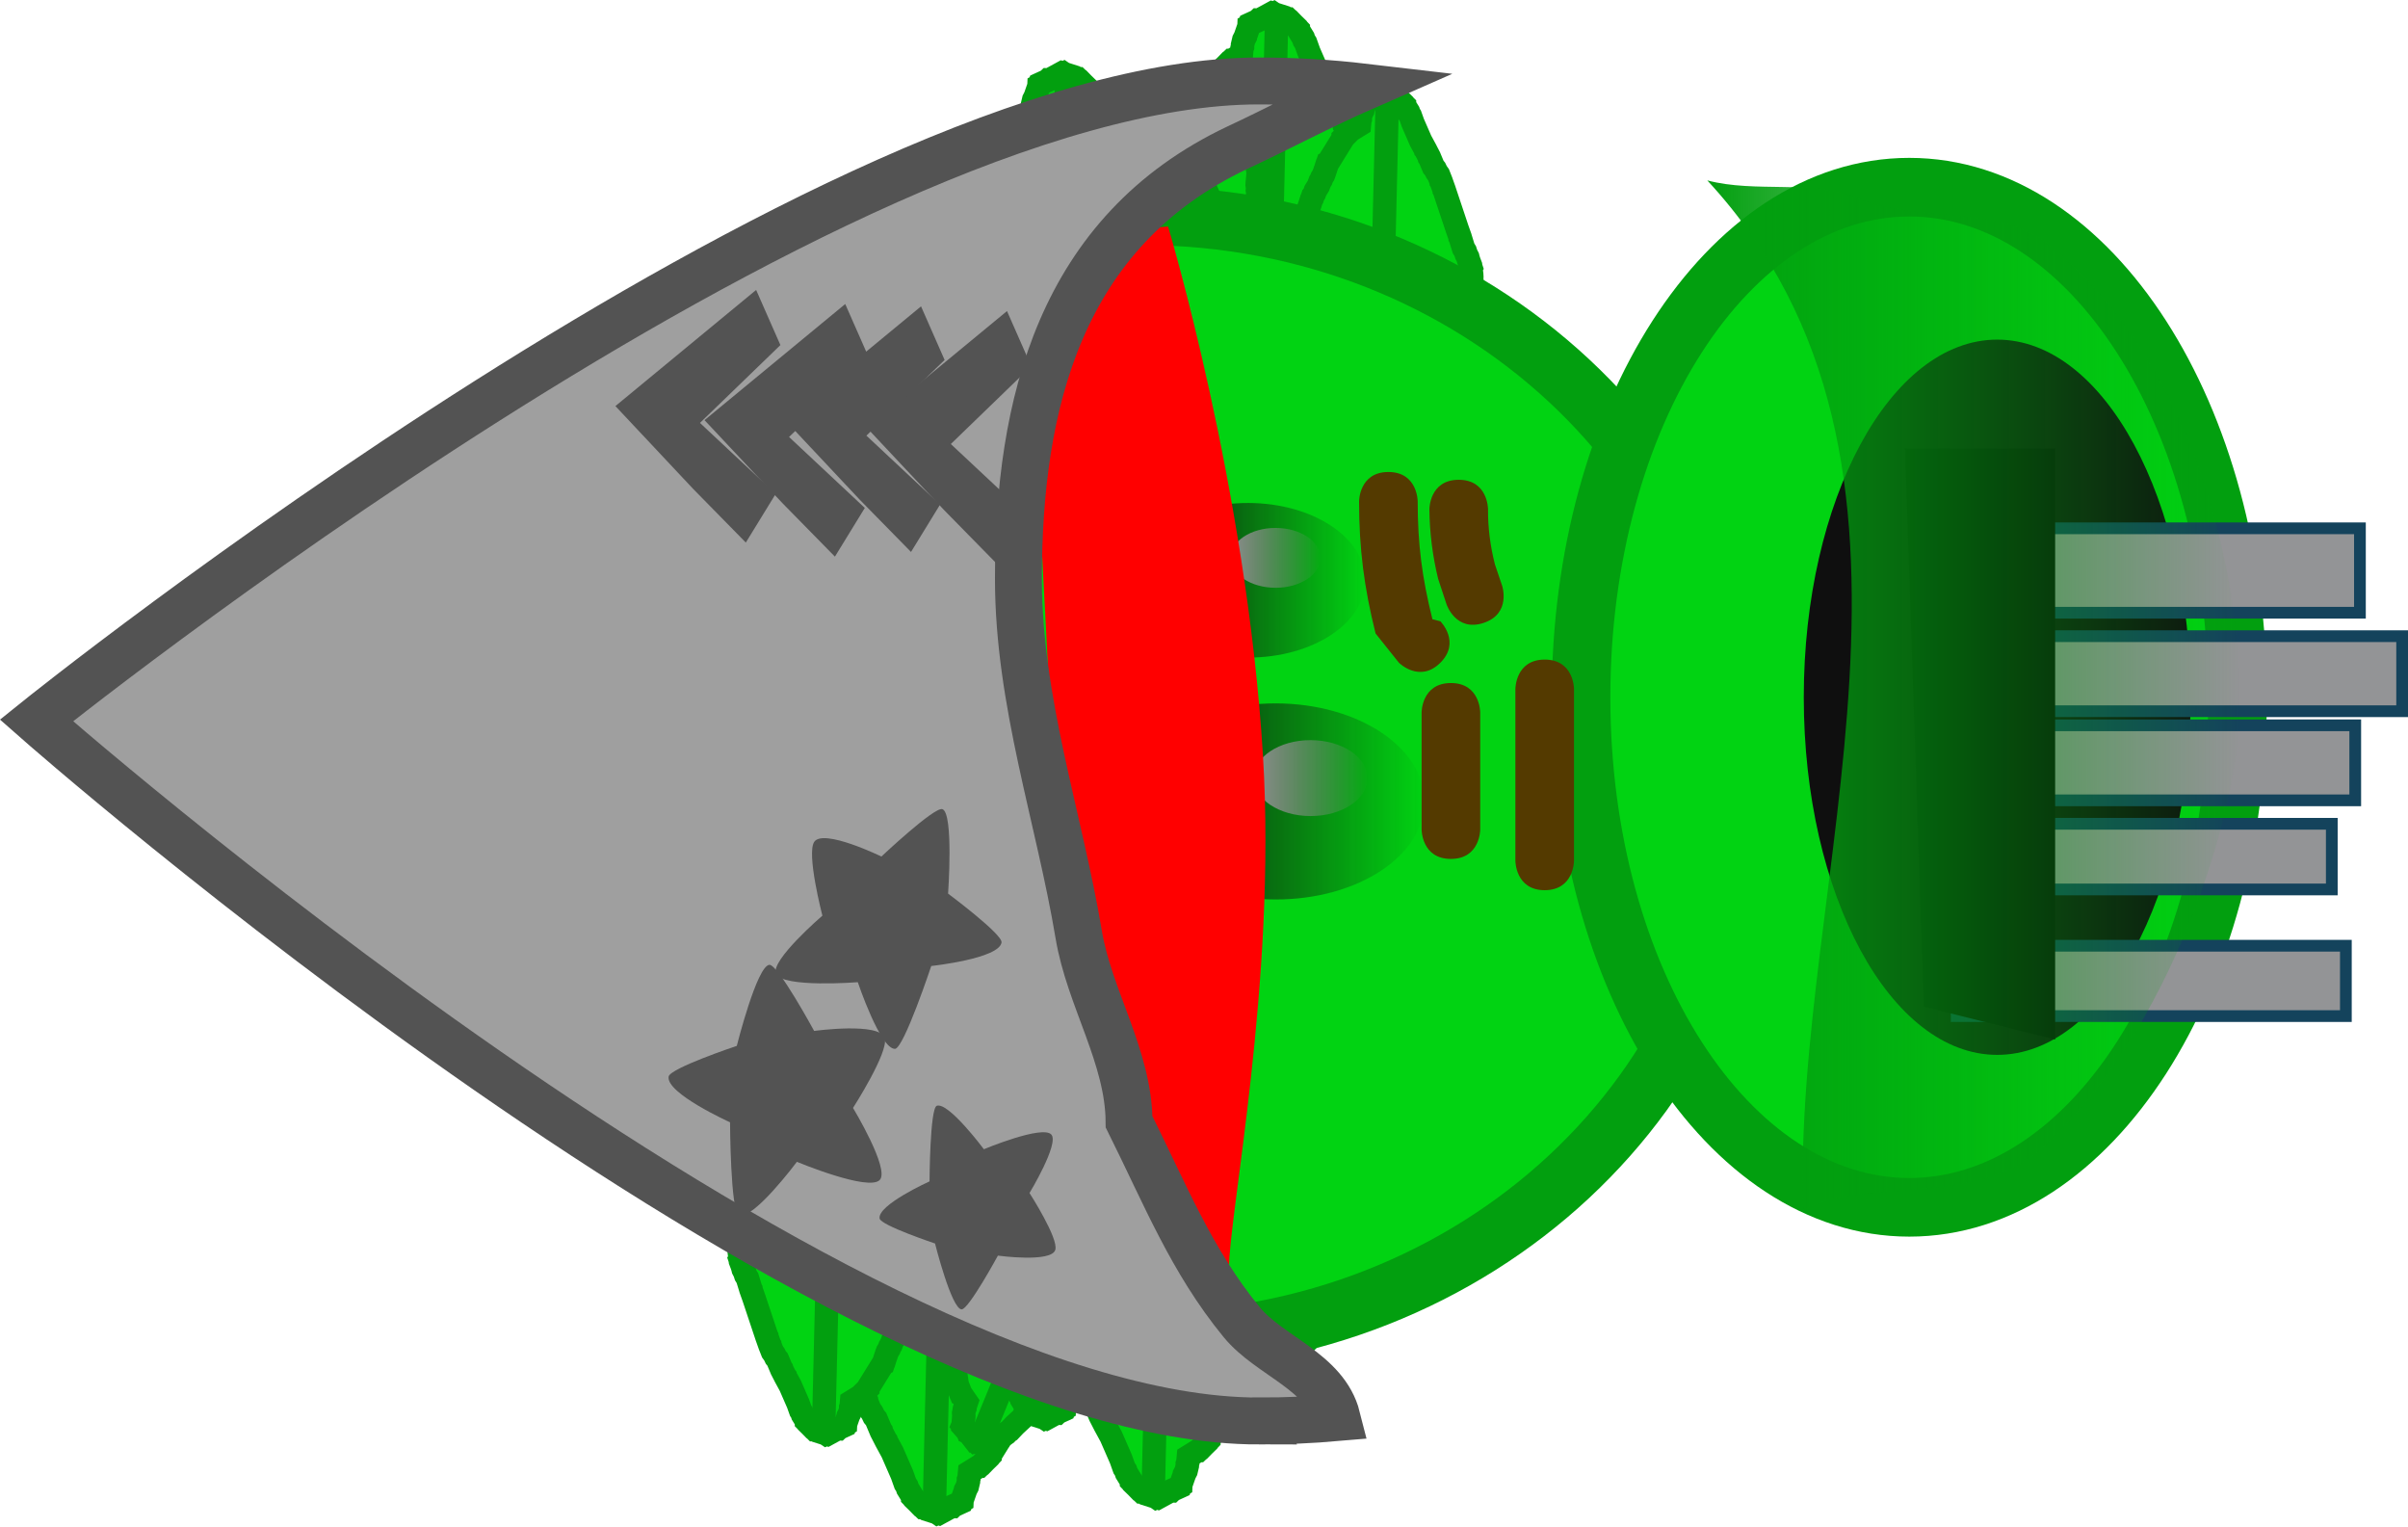 <svg version="1.1" xmlns="http://www.w3.org/2000/svg" xmlns:xlink="http://www.w3.org/1999/xlink" width="102.704" height="65.094" viewBox="0,0,102.704,65.094"><defs><linearGradient x1="241.359" y1="188.798" x2="254.036" y2="188.798" gradientUnits="userSpaceOnUse" id="color-1"><stop offset="0" stop-color="#0f0f0f"/><stop offset="1" stop-color="#0f0f0f" stop-opacity="0"/></linearGradient><linearGradient x1="246.755" y1="187.804" x2="251.61" y2="187.804" gradientUnits="userSpaceOnUse" id="color-2"><stop offset="0" stop-color="#8f8f8f"/><stop offset="1" stop-color="#8f8f8f" stop-opacity="0"/></linearGradient><linearGradient x1="241.52" y1="179.368" x2="251.515" y2="179.368" gradientUnits="userSpaceOnUse" id="color-3"><stop offset="0" stop-color="#0f0f0f"/><stop offset="1" stop-color="#0f0f0f" stop-opacity="0"/></linearGradient><linearGradient x1="245.774" y1="178.412" x2="249.603" y2="178.412" gradientUnits="userSpaceOnUse" id="color-4"><stop offset="0" stop-color="#8f8f8f"/><stop offset="1" stop-color="#8f8f8f" stop-opacity="0"/></linearGradient><linearGradient x1="266.102" y1="184.287" x2="288.824" y2="184.287" gradientUnits="userSpaceOnUse" id="color-5"><stop offset="0" stop-color="#029f0f"/><stop offset="1" stop-color="#029f0f" stop-opacity="0"/></linearGradient></defs><g transform="translate(-193.284,-154.624)"><g data-paper-data="{&quot;isPaintingLayer&quot;:true}" fill-rule="nonzero" stroke-linejoin="miter" stroke-miterlimit="10" stroke-dasharray="" stroke-dashoffset="0" style="mix-blend-mode: normal"><g data-paper-data="{&quot;index&quot;:null}" stroke="#029f0f" stroke-width="1"><g><path d="M248.864,172.088c-0.068,-0.042 -0.129,-0.09 -0.184,-0.142l-0.03,0.029l-0.409,-0.014l-0.305,0.097l-0.211,-0.115l-0.19,-0.007l-0.01,-0.019l-0.16,0.005l-0.258,-0.251l-0.238,-0.147l-0.095,-0.098l-0.116,-0.072l-0.11,-0.113l-0.428,-0.265l-0.012,0l-0.023,-0.022l-0.026,-0.016l-0.177,-0.182l-0.182,-0.177l-0.016,-0.026l-0.022,-0.023l0,-0.012l-0.004,-0.007l-0.662,-0.794l-0.629,-0.719l-0.006,-0.012l-0.011,-0.008l-0.173,-0.208l-0.029,-0.018l-0.124,-0.127l-0.144,-0.105l-0.029,-0.035l-0.369,-0.228l-0.076,0.041l-0.543,-0.173l-0.241,-0.149l-0.012,0l-0.023,-0.022l-0.026,-0.016l-0.177,-0.182l-0.182,-0.177l-0.016,-0.026l-0.022,-0.023l0,-0.012l-0.046,-0.074l-0.027,-0.086l-0.045,-0.032l-0.034,-0.217l-0.067,-0.209l0.026,-0.049l-0.014,-0.089l0.008,-0.087l-0.006,-0.011l0.01,-0.03l0.003,-0.031l0.084,-0.24l0.077,-0.242l0.016,-0.026l0.003,-0.009l0.009,-0.038l0.04,-0.078l0.013,-0.087l0.164,-0.401l0.048,-0.065l0.047,-0.135l0.031,-0.096l0.038,-0.159l0.082,-0.158l0.054,-0.169l0.048,-0.078l0.171,-0.491l0.085,-0.266l0.013,-0.022l-0.01,-0.066l-0.067,-0.209l0.026,-0.049l-0.014,-0.089l0.014,-0.159l0.04,-0.115l0.008,-0.122l0.178,-0.559l0.014,-0.023l0.003,-0.027l0.103,-0.276l0.088,-0.371l0.032,-0.062l0.008,-0.069l0.075,-0.201l0.001,-0.011l0.084,-0.24l0.077,-0.242l0.016,-0.026l0.01,-0.03l0.011,-0.005l0.003,-0.004l0.048,-0.15l0.072,-0.116l0.041,-0.13l0.167,-0.27l0.088,-0.237l0.062,-0.091l0.034,-0.105l0.092,-0.149l0.037,-0.099l0.001,-0.011l0.084,-0.24l0.077,-0.242l0.016,-0.026l0.01,-0.03l0.011,-0.005l0.823,-1.33l-0,-0.012l0.022,-0.023l0.016,-0.026l0.182,-0.177l0.177,-0.182l0.026,-0.016l0.023,-0.022l0.012,0l0.416,-0.257l0.022,-0.241l0.026,-0.075l-0.001,-0.08l0.052,-0.219l0.064,-0.124l0,-0.001l0.16,-0.46l0.001,-0.023l0.009,-0.005l0.018,-0.051l0.339,-0.155l0.029,-0.028l0.03,0.001l0.087,-0.04l0.468,-0.255l0.052,0.017l0.009,-0.004l0.019,0.013l0.464,0.148l0.12,0.074l0.012,-0l0.023,0.022l0.026,0.016l0.177,0.182l0.182,0.177l0.016,0.026l0.022,0.023l-0,0.012l0.213,0.345l0.036,0.112l0.065,0.098l0.14,0.393l0.416,0.953l0.251,0.462l0.003,0.012l0.008,0.009l0.19,0.369l0.01,0.044l0.027,0.036l0.202,0.482l0.092,0.11l0.077,0.16l0.103,0.145l0.13,0.331l0.002,0.018l0.01,0.015l0.153,0.429l0.001,0.011l0.006,0.01l0.701,2.099l0.149,0.419l0.002,0.025l0.013,0.021l0.181,0.588l0.093,0.15l0.054,0.17l0.082,0.158l0.02,0.084l0.047,0.146l0.085,0.222l0.009,0.073l0.007,0.023l-0.004,0.007l0.043,0.35l-0.009,0.075l0.017,0.073l-0.005,0.376l0.047,0.819l0.072,0.955l-0.001,0.005l0.001,0.005l0.038,0.572l0.009,0.013l-0.055,0.294l-0.053,0.294l-0.013,0.009l-0.223,0.486l-0.044,0.055l-0.021,0.067l-1.647,2.664c-0.099,0.16 -0.233,0.287 -0.385,0.375l-0.023,0.023l-0.017,-0.001c-0.335,0.176 -0.752,0.176 -1.098,-0.038z" fill="#01d312" stroke-linecap="butt"/><path d="M247.721,155.937l-0.359,14.926" fill="none" stroke-linecap="round"/></g><g data-paper-data="{&quot;index&quot;:null}"><path d="M238.824,169.764l-0.012,-0.005l-0.01,-0.024c-0.082,-0.113 -0.139,-0.247 -0.16,-0.395l-0.347,-2.456l0.006,-0.055l-0.014,-0.053l-0.007,-0.423l-0.007,-0.01l0.055,-0.23l0.054,-0.23l0.011,-0.006l0.209,-0.403l0.003,-0.003l0.001,-0.004l0.356,-0.67l0.294,-0.579l0.116,-0.274l0.036,-0.048l0.017,-0.057l0.142,-0.241l-0.001,-0.006l0.012,-0.014l0.03,-0.05l0.132,-0.134l0.08,-0.091l0.041,-0.055l0.109,-0.089l0.093,-0.106l0.115,-0.079l0.318,-0.369l0.016,-0.011l0.01,-0.017l0.241,-0.256l1.176,-1.299l0.007,-0.005l0.004,-0.008l0.248,-0.263l0.012,-0.008l0.007,-0.012l0.2,-0.199l0.121,-0.072l0.107,-0.092l0.101,-0.051l0.3,-0.285l0.031,-0.018l0.021,-0.029l0.255,-0.207l0.009,-0.004l0.006,-0.008l0.329,-0.255l0.604,-0.559l0.227,-0.241l0.078,-0.05l0.062,-0.07l0.264,-0.182l0.004,-0.009l0.023,-0.009l0.02,-0.014l0.189,-0.071l0.187,-0.076l0.024,-0.003l0.024,-0.009l0.009,0.004l0.111,-0.016l0.383,0.04l0.018,-0.003l0.005,0.006l0.043,0.005l0.259,0.334l0.05,0.056l0.022,0.009l0.012,0.03l0.196,0.22l-0.003,0.043l0.005,0.006l-0.007,0.017l-0.03,0.384l-0,0.001l0.007,0.11l-0.032,0.175l-0.026,0.057l-0.005,0.063l-0.061,0.182l0.22,0.318l0.009,0.004l0.009,0.023l0.014,0.02l0.071,0.189l0.076,0.187l0.003,0.024l0.009,0.024l-0.004,0.009l0.173,1.226l0.007,0.007l-0.002,0.025l0.003,0.024l-0.021,0.2l-0.016,0.201l-0.003,0.008l-0.005,0.083l0.019,0.137l-0.009,0.087l0.016,0.086l-0.011,0.2l0.035,0.249l-0.011,0.107l0.015,0.107l-0.013,0.124l0.001,0.004l0.007,0.007l-0.002,0.025l0.003,0.024l-0.021,0.2l-0.016,0.201l-0.003,0.008l-0.01,0.17l-0.016,0.053l0.004,0.055l-0.054,0.297l-0.013,0.233l-0.006,0.02l0.003,0.021l-0.048,0.462l-0.033,0.091l-0.008,0.096l-0.04,0.12l-0.038,0.06l0.004,0.044l-0.115,0.13l-0.029,0.045l0.003,0.02l-0.023,0.22l-0.032,0.411l0.01,0.072l-0.015,0.14l0.009,0.141l-0.023,0.127l-0.008,0.079l-0.009,0.113l0.014,0.062l-0.008,0.343l-0.019,0.067l0.004,0.069l-0.006,0.03l-0.001,0.008l0.003,0.024l-0.021,0.2l-0.016,0.201l-0.008,0.023l-0.003,0.025l-0.008,0.006l-0.022,0.065l-0.038,0.06l0.004,0.044l-0.115,0.13l-0.093,0.146l-0.043,0.009l-0.047,0.054l-0.057,0.039l-0.004,0.009l-0.023,0.009l-0.02,0.014l-0.189,0.071l-0.187,0.076l-0.024,0.003l-0.024,0.009l-0.009,-0.004l-0.222,0.031l-0.449,-0.047l-0.042,-0.054l-0.34,0.048l-0.032,0.016l-0.138,0.03l-0.131,0.053l-0.027,0.004l-0.192,0.096l-0.01,0.002l-0.008,0.007l-0.685,0.322l-0.733,0.365l-0.005,0.004l-0.004,0.009l-0.023,0.009l-0.02,0.014l-0.189,0.071l-0.187,0.076l-0.024,0.003l-0.024,0.009l-0.009,-0.004l-0.395,0.056l-0.115,0.047l-0.107,0.015l-0.1,0.041l-0.22,0.031l-0.267,0.1l-0.114,-0.055l-0.013,0.01l-0.14,-0.056l-0.19,0.016l-0.19,-0.167l-0.301,-0.12l-0.012,-0.031c-0.057,0.021 -0.117,0.036 -0.179,0.045c-0.319,0.045 -0.621,-0.087 -0.808,-0.322z" fill="#01d312" stroke-linecap="butt"/><path d="M241.111,169.674l4.488,-10.939" fill="none" stroke-linecap="round"/></g><g><path d="M253.352,171.952c-0.054,-0.033 -0.102,-0.071 -0.146,-0.113l-0.024,0.023l-0.324,-0.011l-0.241,0.077l-0.167,-0.091l-0.15,-0.005l-0.008,-0.015l-0.127,0.004l-0.204,-0.199l-0.189,-0.117l-0.075,-0.077l-0.092,-0.057l-0.087,-0.089l-0.339,-0.21l-0.01,0l-0.018,-0.018l-0.021,-0.013l-0.14,-0.144l-0.144,-0.141l-0.013,-0.021l-0.018,-0.018l0,-0.01l-0.003,-0.006l-0.525,-0.629l-0.498,-0.57l-0.005,-0.009l-0.008,-0.006l-0.137,-0.165l-0.023,-0.014l-0.098,-0.101l-0.114,-0.083l-0.023,-0.028l-0.292,-0.181l-0.06,0.033l-0.43,-0.137l-0.191,-0.118l-0.01,0l-0.018,-0.018l-0.021,-0.013l-0.14,-0.144l-0.144,-0.141l-0.013,-0.021l-0.018,-0.018l0,-0.01l-0.036,-0.059l-0.022,-0.068l-0.036,-0.025l-0.027,-0.172l-0.053,-0.166l0.021,-0.038l-0.011,-0.071l0.006,-0.069l-0.005,-0.009l0.008,-0.024l0.002,-0.024l0.066,-0.19l0.061,-0.192l0.013,-0.021l0.003,-0.007l0.007,-0.03l0.032,-0.062l0.01,-0.069l0.13,-0.317l0.038,-0.052l0.037,-0.107l0.024,-0.076l0.03,-0.126l0.065,-0.125l0.043,-0.134l0.038,-0.062l0.136,-0.389l0.067,-0.21l0.011,-0.017l-0.008,-0.053l-0.053,-0.166l0.021,-0.038l-0.011,-0.071l0.011,-0.126l0.032,-0.091l0.006,-0.096l0.141,-0.443l0.011,-0.018l0.002,-0.021l0.081,-0.218l0.069,-0.294l0.025,-0.049l0.006,-0.055l0.059,-0.159l0.001,-0.009l0.066,-0.19l0.061,-0.192l0.013,-0.021l0.008,-0.024l0.009,-0.004l0.002,-0.003l0.038,-0.119l0.057,-0.092l0.033,-0.103l0.132,-0.214l0.07,-0.188l0.049,-0.072l0.027,-0.083l0.073,-0.118l0.029,-0.078l0.001,-0.009l0.066,-0.19l0.061,-0.192l0.013,-0.021l0.008,-0.024l0.009,-0.004l0.651,-1.053l-0,-0.01l0.018,-0.018l0.013,-0.021l0.144,-0.14l0.141,-0.144l0.021,-0.013l0.018,-0.018l0.01,0l0.329,-0.203l0.017,-0.191l0.021,-0.06l-0.001,-0.063l0.041,-0.173l0.051,-0.098l0,-0.001l0.127,-0.364l0.001,-0.018l0.007,-0.004l0.014,-0.041l0.268,-0.123l0.023,-0.022l0.024,0.001l0.069,-0.031l0.371,-0.202l0.041,0.013l0.007,-0.003l0.015,0.01l0.367,0.117l0.095,0.059l0.01,-0l0.018,0.018l0.021,0.013l0.14,0.144l0.144,0.141l0.013,0.021l0.018,0.018l-0,0.01l0.169,0.273l0.028,0.089l0.052,0.078l0.111,0.311l0.329,0.754l0.199,0.366l0.002,0.009l0.006,0.007l0.151,0.292l0.008,0.035l0.021,0.029l0.16,0.382l0.073,0.087l0.061,0.127l0.082,0.115l0.103,0.262l0.002,0.014l0.008,0.012l0.121,0.34l0.001,0.009l0.005,0.008l0.555,1.662l0.118,0.332l0.002,0.02l0.01,0.017l0.143,0.465l0.073,0.119l0.043,0.134l0.065,0.125l0.016,0.067l0.037,0.116l0.067,0.176l0.007,0.058l0.006,0.018l-0.003,0.005l0.034,0.278l-0.007,0.059l0.014,0.058l-0.004,0.298l0.037,0.648l0.057,0.757l-0.001,0.004l0.001,0.004l0.03,0.453l0.007,0.01l-0.043,0.233l-0.042,0.233l-0.01,0.007l-0.176,0.385l-0.035,0.043l-0.017,0.053l-1.305,2.11c-0.079,0.127 -0.184,0.227 -0.305,0.297l-0.019,0.018l-0.013,-0c-0.266,0.14 -0.596,0.139 -0.869,-0.03z" fill="#01d312" stroke-linecap="butt"/><path d="M252.446,159.16l-0.284,11.821" fill="none" stroke-linecap="round"/></g></g><g data-paper-data="{&quot;index&quot;:null}" stroke="#029f0f" stroke-width="1"><g><path d="M239.907,174.638c-0.068,-0.042 -0.129,-0.09 -0.184,-0.142l-0.03,0.029l-0.409,-0.014l-0.305,0.097l-0.211,-0.115l-0.19,-0.007l-0.01,-0.019l-0.16,0.005l-0.258,-0.251l-0.238,-0.147l-0.095,-0.098l-0.116,-0.072l-0.11,-0.113l-0.428,-0.265l-0.012,0l-0.023,-0.022l-0.026,-0.016l-0.177,-0.182l-0.182,-0.177l-0.016,-0.026l-0.022,-0.023l0,-0.012l-0.004,-0.007l-0.662,-0.794l-0.629,-0.719l-0.006,-0.012l-0.011,-0.008l-0.173,-0.208l-0.029,-0.018l-0.124,-0.127l-0.144,-0.105l-0.029,-0.035l-0.369,-0.228l-0.076,0.041l-0.543,-0.173l-0.241,-0.149l-0.012,0l-0.023,-0.022l-0.026,-0.016l-0.177,-0.182l-0.182,-0.177l-0.016,-0.026l-0.022,-0.023l0,-0.012l-0.046,-0.074l-0.027,-0.086l-0.045,-0.032l-0.034,-0.217l-0.067,-0.209l0.026,-0.049l-0.014,-0.089l0.008,-0.087l-0.006,-0.011l0.01,-0.03l0.003,-0.031l0.084,-0.24l0.077,-0.242l0.016,-0.026l0.003,-0.009l0.009,-0.038l0.04,-0.078l0.013,-0.087l0.164,-0.401l0.048,-0.065l0.047,-0.135l0.031,-0.096l0.038,-0.159l0.082,-0.158l0.054,-0.169l0.048,-0.078l0.171,-0.491l0.085,-0.266l0.013,-0.022l-0.01,-0.066l-0.067,-0.209l0.026,-0.049l-0.014,-0.089l0.014,-0.159l0.04,-0.115l0.008,-0.122l0.178,-0.559l0.014,-0.023l0.003,-0.027l0.103,-0.276l0.088,-0.371l0.032,-0.062l0.008,-0.069l0.075,-0.201l0.001,-0.011l0.084,-0.24l0.077,-0.242l0.016,-0.026l0.01,-0.03l0.011,-0.005l0.003,-0.004l0.048,-0.15l0.072,-0.116l0.041,-0.13l0.167,-0.27l0.088,-0.237l0.062,-0.091l0.034,-0.105l0.092,-0.149l0.037,-0.099l0.001,-0.011l0.084,-0.24l0.077,-0.242l0.016,-0.026l0.01,-0.03l0.011,-0.005l0.822,-1.33l-0,-0.012l0.022,-0.023l0.016,-0.026l0.182,-0.177l0.177,-0.182l0.026,-0.016l0.023,-0.022l0.012,0l0.416,-0.257l0.022,-0.241l0.026,-0.075l-0.001,-0.08l0.052,-0.219l0.064,-0.124l0,-0.001l0.16,-0.46l0.001,-0.023l0.009,-0.005l0.018,-0.051l0.339,-0.155l0.029,-0.028l0.03,0.001l0.087,-0.04l0.468,-0.255l0.052,0.017l0.009,-0.004l0.019,0.013l0.464,0.148l0.12,0.074l0.012,-0l0.023,0.022l0.026,0.016l0.177,0.182l0.182,0.177l0.016,0.026l0.022,0.023l-0,0.012l0.213,0.345l0.036,0.112l0.065,0.098l0.14,0.393l0.416,0.953l0.251,0.462l0.003,0.012l0.008,0.009l0.19,0.369l0.01,0.044l0.027,0.036l0.202,0.482l0.092,0.11l0.077,0.16l0.103,0.145l0.13,0.331l0.002,0.018l0.01,0.015l0.153,0.429l0.001,0.011l0.006,0.01l0.701,2.099l0.149,0.419l0.002,0.025l0.013,0.021l0.181,0.588l0.093,0.15l0.054,0.17l0.082,0.158l0.02,0.084l0.047,0.146l0.085,0.222l0.009,0.073l0.007,0.023l-0.004,0.007l0.043,0.35l-0.009,0.075l0.017,0.073l-0.005,0.376l0.047,0.819l0.072,0.955l-0.001,0.005l0.001,0.005l0.038,0.572l0.009,0.013l-0.055,0.294l-0.053,0.294l-0.013,0.009l-0.223,0.486l-0.044,0.055l-0.021,0.067l-1.647,2.664c-0.099,0.16 -0.233,0.287 -0.385,0.375l-0.023,0.023l-0.017,-0.001c-0.335,0.176 -0.752,0.176 -1.098,-0.038z" fill="#01d312" stroke-linecap="butt"/><path d="M238.405,173.413l0.359,-14.926" fill="none" stroke-linecap="round"/></g><g data-paper-data="{&quot;index&quot;:null}"><path d="M229.867,172.314l-0.012,-0.005l-0.01,-0.024c-0.082,-0.113 -0.139,-0.247 -0.16,-0.395l-0.347,-2.456l0.006,-0.055l-0.014,-0.053l-0.007,-0.423l-0.007,-0.01l0.055,-0.23l0.054,-0.23l0.011,-0.006l0.209,-0.403l0.003,-0.003l0.001,-0.004l0.356,-0.67l0.294,-0.579l0.116,-0.274l0.036,-0.048l0.017,-0.057l0.142,-0.241l-0.001,-0.006l0.012,-0.014l0.03,-0.05l0.132,-0.134l0.08,-0.091l0.041,-0.055l0.109,-0.089l0.093,-0.106l0.115,-0.079l0.318,-0.369l0.016,-0.011l0.01,-0.017l0.241,-0.256l1.176,-1.299l0.007,-0.005l0.004,-0.008l0.248,-0.263l0.012,-0.008l0.007,-0.012l0.2,-0.199l0.121,-0.072l0.107,-0.092l0.101,-0.051l0.3,-0.285l0.031,-0.018l0.021,-0.029l0.255,-0.207l0.009,-0.004l0.006,-0.008l0.329,-0.255l0.604,-0.559l0.227,-0.241l0.078,-0.05l0.062,-0.07l0.264,-0.182l0.004,-0.009l0.023,-0.009l0.02,-0.014l0.189,-0.071l0.187,-0.076l0.024,-0.003l0.024,-0.009l0.009,0.004l0.111,-0.016l0.383,0.04l0.018,-0.003l0.005,0.006l0.043,0.005l0.259,0.334l0.05,0.056l0.022,0.009l0.012,0.03l0.196,0.22l-0.003,0.043l0.005,0.006l-0.007,0.017l-0.03,0.384l-0,0.001l0.007,0.11l-0.032,0.175l-0.026,0.057l-0.005,0.063l-0.061,0.182l0.22,0.318l0.009,0.004l0.009,0.023l0.014,0.02l0.071,0.189l0.076,0.187l0.003,0.024l0.009,0.024l-0.004,0.009l0.173,1.226l0.007,0.007l-0.002,0.025l0.003,0.024l-0.021,0.2l-0.016,0.201l-0.003,0.008l-0.005,0.083l0.019,0.137l-0.009,0.087l0.016,0.086l-0.011,0.2l0.035,0.249l-0.011,0.107l0.015,0.107l-0.013,0.124l0.001,0.004l0.007,0.007l-0.002,0.025l0.003,0.024l-0.021,0.2l-0.016,0.201l-0.003,0.008l-0.01,0.17l-0.016,0.053l0.004,0.055l-0.054,0.297l-0.013,0.233l-0.006,0.02l0.003,0.021l-0.048,0.462l-0.033,0.091l-0.008,0.096l-0.04,0.12l-0.038,0.06l0.004,0.044l-0.115,0.13l-0.029,0.045l0.003,0.02l-0.023,0.22l-0.032,0.411l0.01,0.072l-0.015,0.14l0.009,0.141l-0.023,0.127l-0.008,0.079l-0.009,0.113l0.014,0.062l-0.008,0.343l-0.019,0.067l0.004,0.069l-0.006,0.03l-0.001,0.008l0.003,0.024l-0.021,0.2l-0.016,0.201l-0.008,0.023l-0.003,0.025l-0.008,0.006l-0.022,0.065l-0.038,0.06l0.004,0.044l-0.115,0.13l-0.093,0.146l-0.043,0.009l-0.047,0.054l-0.057,0.039l-0.004,0.009l-0.023,0.009l-0.02,0.014l-0.189,0.071l-0.187,0.076l-0.024,0.003l-0.024,0.009l-0.009,-0.004l-0.222,0.031l-0.449,-0.047l-0.042,-0.054l-0.34,0.048l-0.032,0.016l-0.138,0.03l-0.131,0.053l-0.027,0.004l-0.192,0.096l-0.01,0.002l-0.008,0.007l-0.685,0.322l-0.733,0.365l-0.005,0.004l-0.004,0.009l-0.023,0.009l-0.02,0.014l-0.189,0.071l-0.187,0.076l-0.024,0.003l-0.024,0.009l-0.009,-0.004l-0.395,0.056l-0.115,0.047l-0.107,0.015l-0.1,0.041l-0.22,0.031l-0.267,0.1l-0.114,-0.055l-0.013,0.01l-0.14,-0.056l-0.19,0.016l-0.19,-0.167l-0.301,-0.12l-0.012,-0.031c-0.057,0.021 -0.117,0.036 -0.179,0.045c-0.319,0.045 -0.621,-0.087 -0.808,-0.322z" fill="#01d312" stroke-linecap="butt"/><path d="M236.643,161.285l-4.488,10.939" fill="none" stroke-linecap="round"/></g><g><path d="M244.395,174.502c-0.054,-0.033 -0.102,-0.071 -0.146,-0.113l-0.024,0.023l-0.324,-0.011l-0.241,0.077l-0.167,-0.091l-0.15,-0.005l-0.008,-0.015l-0.127,0.004l-0.204,-0.199l-0.189,-0.117l-0.075,-0.077l-0.092,-0.057l-0.087,-0.089l-0.339,-0.21l-0.01,0l-0.018,-0.018l-0.021,-0.013l-0.14,-0.144l-0.144,-0.141l-0.013,-0.021l-0.018,-0.018l0,-0.01l-0.003,-0.006l-0.525,-0.629l-0.498,-0.57l-0.005,-0.009l-0.008,-0.006l-0.137,-0.165l-0.023,-0.014l-0.098,-0.101l-0.114,-0.083l-0.023,-0.028l-0.292,-0.181l-0.06,0.033l-0.43,-0.137l-0.191,-0.118l-0.01,0l-0.018,-0.018l-0.021,-0.013l-0.14,-0.144l-0.144,-0.141l-0.013,-0.021l-0.018,-0.018l0,-0.01l-0.036,-0.059l-0.022,-0.068l-0.036,-0.025l-0.027,-0.172l-0.053,-0.166l0.021,-0.038l-0.011,-0.071l0.006,-0.069l-0.005,-0.009l0.008,-0.024l0.002,-0.024l0.066,-0.19l0.061,-0.192l0.013,-0.021l0.003,-0.007l0.007,-0.03l0.032,-0.062l0.01,-0.069l0.13,-0.317l0.038,-0.052l0.037,-0.107l0.024,-0.076l0.03,-0.126l0.065,-0.125l0.043,-0.134l0.038,-0.062l0.136,-0.389l0.067,-0.21l0.011,-0.017l-0.008,-0.053l-0.053,-0.166l0.021,-0.038l-0.011,-0.071l0.011,-0.126l0.032,-0.091l0.006,-0.096l0.141,-0.443l0.011,-0.018l0.002,-0.021l0.081,-0.218l0.069,-0.294l0.025,-0.049l0.006,-0.055l0.059,-0.159l0.001,-0.009l0.066,-0.19l0.061,-0.192l0.013,-0.021l0.008,-0.024l0.009,-0.004l0.002,-0.003l0.038,-0.119l0.057,-0.092l0.033,-0.103l0.132,-0.214l0.07,-0.188l0.049,-0.072l0.027,-0.083l0.073,-0.118l0.029,-0.078l0.001,-0.009l0.066,-0.19l0.061,-0.192l0.013,-0.021l0.008,-0.024l0.009,-0.004l0.651,-1.053l-0,-0.01l0.018,-0.018l0.013,-0.021l0.144,-0.14l0.141,-0.144l0.021,-0.013l0.018,-0.018l0.01,0l0.329,-0.203l0.017,-0.191l0.021,-0.06l-0.001,-0.063l0.041,-0.173l0.051,-0.098l0,-0.001l0.127,-0.364l0.001,-0.018l0.007,-0.004l0.014,-0.041l0.268,-0.123l0.023,-0.022l0.024,0.001l0.069,-0.031l0.371,-0.202l0.041,0.013l0.007,-0.003l0.015,0.01l0.367,0.117l0.095,0.059l0.01,-0l0.018,0.018l0.021,0.013l0.14,0.144l0.144,0.141l0.013,0.021l0.018,0.018l-0,0.01l0.169,0.273l0.028,0.089l0.052,0.078l0.111,0.311l0.329,0.754l0.199,0.366l0.002,0.009l0.006,0.007l0.151,0.292l0.008,0.035l0.021,0.029l0.16,0.382l0.073,0.087l0.061,0.127l0.082,0.115l0.103,0.262l0.002,0.014l0.008,0.012l0.121,0.34l0.001,0.009l0.005,0.008l0.555,1.662l0.118,0.332l0.002,0.02l0.01,0.017l0.143,0.465l0.073,0.119l0.043,0.134l0.065,0.125l0.016,0.067l0.037,0.116l0.067,0.176l0.007,0.058l0.006,0.018l-0.003,0.005l0.034,0.277l-0.007,0.059l0.014,0.058l-0.004,0.298l0.037,0.648l0.057,0.757l-0.001,0.004l0.001,0.004l0.03,0.453l0.007,0.01l-0.043,0.233l-0.042,0.233l-0.01,0.007l-0.176,0.385l-0.035,0.043l-0.017,0.053l-1.305,2.11c-0.079,0.127 -0.184,0.227 -0.305,0.297l-0.019,0.018l-0.013,-0c-0.266,0.14 -0.596,0.139 -0.869,-0.03z" fill="#01d312" stroke-linecap="butt"/><path d="M243.206,173.532l0.284,-11.821" fill="none" stroke-linecap="round"/></g></g><g stroke="#029f0f" stroke-width="1"><g><path d="M232.005,202.254c0.068,0.042 0.129,0.09 0.184,0.142l0.03,-0.029l0.409,0.014l0.305,-0.097l0.211,0.115l0.19,0.007l0.01,0.019l0.16,-0.005l0.258,0.251l0.238,0.147l0.095,0.098l0.116,0.072l0.11,0.113l0.428,0.265l0.012,-0l0.023,0.022l0.026,0.016l0.177,0.182l0.182,0.177l0.016,0.026l0.022,0.023l-0,0.012l0.004,0.007l0.662,0.794l0.629,0.719l0.006,0.012l0.011,0.008l0.173,0.208l0.029,0.018l0.124,0.127l0.144,0.105l0.029,0.035l0.369,0.228l0.076,-0.041l0.543,0.173l0.241,0.149l0.012,-0l0.023,0.022l0.026,0.016l0.177,0.182l0.182,0.177l0.016,0.026l0.022,0.023l-0,0.012l0.046,0.074l0.027,0.086l0.045,0.032l0.034,0.217l0.067,0.209l-0.026,0.049l0.014,0.089l-0.008,0.087l0.006,0.011l-0.01,0.03l-0.003,0.031l-0.084,0.24l-0.077,0.242l-0.016,0.026l-0.003,0.009l-0.009,0.038l-0.04,0.078l-0.013,0.087l-0.164,0.401l-0.048,0.065l-0.047,0.135l-0.031,0.096l-0.038,0.159l-0.082,0.158l-0.054,0.169l-0.048,0.078l-0.171,0.491l-0.085,0.266l-0.013,0.022l0.01,0.066l0.067,0.209l-0.026,0.049l0.014,0.089l-0.014,0.159l-0.04,0.115l-0.008,0.122l-0.178,0.559l-0.014,0.023l-0.003,0.027l-0.103,0.276l-0.088,0.371l-0.032,0.062l-0.008,0.069l-0.075,0.201l-0.001,0.011l-0.084,0.24l-0.077,0.242l-0.016,0.026l-0.01,0.03l-0.011,0.005l-0.003,0.004l-0.048,0.15l-0.072,0.116l-0.041,0.13l-0.167,0.27l-0.088,0.237l-0.062,0.091l-0.034,0.105l-0.092,0.149l-0.037,0.099l-0.001,0.011l-0.084,0.24l-0.077,0.242l-0.016,0.026l-0.01,0.03l-0.011,0.005l-0.823,1.33l0,0.012l-0.022,0.023l-0.016,0.026l-0.182,0.177l-0.177,0.182l-0.026,0.016l-0.023,0.022l-0.012,-0l-0.416,0.257l-0.022,0.241l-0.026,0.075l0.001,0.08l-0.052,0.219l-0.064,0.124l-0,0.001l-0.16,0.46l-0.001,0.023l-0.009,0.005l-0.018,0.051l-0.339,0.155l-0.029,0.028l-0.03,-0.001l-0.087,0.04l-0.468,0.255l-0.052,-0.017l-0.009,0.004l-0.019,-0.013l-0.464,-0.148l-0.12,-0.074l-0.012,0l-0.023,-0.022l-0.026,-0.016l-0.177,-0.182l-0.182,-0.177l-0.016,-0.026l-0.022,-0.023l0,-0.012l-0.213,-0.345l-0.036,-0.112l-0.065,-0.098l-0.14,-0.393l-0.416,-0.953l-0.251,-0.462l-0.003,-0.012l-0.008,-0.009l-0.19,-0.369l-0.01,-0.044l-0.027,-0.036l-0.202,-0.482l-0.092,-0.11l-0.077,-0.16l-0.103,-0.145l-0.13,-0.331l-0.002,-0.018l-0.01,-0.015l-0.153,-0.429l-0.001,-0.011l-0.006,-0.01l-0.701,-2.099l-0.149,-0.419l-0.002,-0.025l-0.013,-0.021l-0.181,-0.588l-0.093,-0.15l-0.054,-0.17l-0.082,-0.158l-0.02,-0.084l-0.047,-0.146l-0.085,-0.222l-0.009,-0.073l-0.007,-0.023l0.004,-0.007l-0.043,-0.35l0.009,-0.075l-0.017,-0.073l0.005,-0.376l-0.047,-0.819l-0.072,-0.955l0.001,-0.005l-0.001,-0.005l-0.038,-0.572l-0.009,-0.013l0.055,-0.294l0.053,-0.294l0.013,-0.009l0.223,-0.486l0.044,-0.055l0.021,-0.067l1.647,-2.664c0.099,-0.16 0.233,-0.287 0.385,-0.375l0.023,-0.023l0.017,0.001c0.335,-0.176 0.752,-0.176 1.098,0.038z" fill="#01d312" stroke-linecap="butt"/><path d="M233.507,203.48l-0.359,14.926" fill="none" stroke-linecap="round"/></g><g data-paper-data="{&quot;index&quot;:null}"><path d="M242.045,204.578l0.012,0.005l0.01,0.024c0.082,0.113 0.139,0.247 0.16,0.395l0.347,2.456l-0.006,0.055l0.014,0.053l0.007,0.423l0.007,0.01l-0.055,0.23l-0.054,0.23l-0.011,0.006l-0.209,0.403l-0.003,0.003l-0.001,0.004l-0.356,0.67l-0.294,0.579l-0.116,0.274l-0.036,0.048l-0.017,0.057l-0.142,0.241l0.001,0.006l-0.012,0.014l-0.03,0.05l-0.132,0.134l-0.08,0.091l-0.041,0.055l-0.109,0.089l-0.093,0.106l-0.115,0.079l-0.318,0.369l-0.016,0.011l-0.01,0.017l-0.241,0.256l-1.176,1.299l-0.007,0.005l-0.004,0.008l-0.248,0.263l-0.012,0.008l-0.007,0.012l-0.2,0.199l-0.121,0.072l-0.107,0.092l-0.101,0.051l-0.3,0.285l-0.031,0.018l-0.021,0.029l-0.255,0.207l-0.009,0.004l-0.006,0.008l-0.329,0.255l-0.604,0.559l-0.227,0.241l-0.078,0.05l-0.062,0.07l-0.264,0.182l-0.004,0.009l-0.023,0.009l-0.02,0.014l-0.189,0.071l-0.187,0.076l-0.024,0.003l-0.024,0.009l-0.009,-0.004l-0.111,0.016l-0.383,-0.04l-0.018,0.003l-0.005,-0.006l-0.043,-0.005l-0.259,-0.334l-0.05,-0.056l-0.022,-0.009l-0.012,-0.03l-0.196,-0.22l0.003,-0.043l-0.005,-0.006l0.007,-0.017l0.03,-0.384l0,-0.001l-0.007,-0.11l0.032,-0.175l0.026,-0.057l0.005,-0.063l0.061,-0.182l-0.22,-0.318l-0.009,-0.004l-0.009,-0.023l-0.014,-0.02l-0.071,-0.189l-0.076,-0.187l-0.003,-0.024l-0.009,-0.024l0.004,-0.009l-0.173,-1.226l-0.007,-0.007l0.002,-0.025l-0.003,-0.024l0.021,-0.2l0.016,-0.201l0.003,-0.008l0.005,-0.083l-0.019,-0.137l0.009,-0.087l-0.016,-0.086l0.011,-0.2l-0.035,-0.249l0.011,-0.107l-0.015,-0.107l0.013,-0.124l-0.001,-0.004l-0.007,-0.007l0.002,-0.025l-0.003,-0.024l0.021,-0.2l0.016,-0.201l0.003,-0.008l0.01,-0.17l0.016,-0.053l-0.004,-0.055l0.054,-0.297l0.013,-0.233l0.006,-0.02l-0.003,-0.021l0.048,-0.462l0.033,-0.091l0.008,-0.096l0.04,-0.12l0.039,-0.06l-0.004,-0.044l0.115,-0.13l0.029,-0.045l-0.003,-0.02l0.023,-0.22l0.032,-0.411l-0.01,-0.072l0.015,-0.14l-0.009,-0.141l0.023,-0.127l0.008,-0.079l0.009,-0.113l-0.014,-0.062l0.008,-0.343l0.019,-0.067l-0.004,-0.069l0.006,-0.03l0.001,-0.008l-0.003,-0.024l0.021,-0.2l0.016,-0.201l0.008,-0.023l0.003,-0.025l0.008,-0.006l0.022,-0.065l0.039,-0.06l-0.004,-0.044l0.115,-0.13l0.093,-0.146l0.043,-0.009l0.047,-0.054l0.057,-0.039l0.004,-0.009l0.023,-0.009l0.02,-0.014l0.189,-0.071l0.187,-0.076l0.024,-0.003l0.024,-0.009l0.009,0.004l0.222,-0.031l0.449,0.047l0.042,0.054l0.34,-0.048l0.032,-0.016l0.138,-0.03l0.131,-0.053l0.027,-0.004l0.192,-0.096l0.01,-0.002l0.008,-0.007l0.685,-0.322l0.733,-0.365l0.005,-0.004l0.004,-0.009l0.023,-0.009l0.02,-0.014l0.189,-0.071l0.187,-0.076l0.024,-0.003l0.024,-0.009l0.009,0.004l0.395,-0.056l0.115,-0.047l0.107,-0.015l0.1,-0.041l0.22,-0.031l0.267,-0.1l0.114,0.055l0.013,-0.01l0.14,0.056l0.19,-0.016l0.19,0.167l0.301,0.12l0.012,0.031c0.057,-0.021 0.117,-0.036 0.179,-0.045c0.319,-0.045 0.621,0.087 0.808,0.322z" fill="#01d312" stroke-linecap="butt"/><path d="M235.269,215.607l4.488,-10.939" fill="none" stroke-linecap="round"/></g><g><path d="M227.517,202.39c0.054,0.033 0.102,0.071 0.146,0.113l0.024,-0.023l0.324,0.011l0.241,-0.077l0.167,0.091l0.15,0.005l0.008,0.015l0.127,-0.004l0.204,0.199l0.189,0.117l0.075,0.077l0.092,0.057l0.087,0.089l0.339,0.21l0.01,-0l0.018,0.018l0.021,0.013l0.14,0.144l0.144,0.141l0.013,0.021l0.018,0.018l-0,0.01l0.003,0.006l0.525,0.629l0.498,0.57l0.005,0.009l0.008,0.006l0.137,0.165l0.023,0.014l0.098,0.101l0.114,0.083l0.023,0.028l0.292,0.181l0.06,-0.033l0.43,0.137l0.191,0.118l0.01,-0l0.018,0.018l0.021,0.013l0.14,0.144l0.144,0.141l0.013,0.021l0.018,0.018l-0,0.01l0.036,0.059l0.022,0.068l0.036,0.025l0.027,0.172l0.053,0.166l-0.021,0.038l0.011,0.071l-0.006,0.069l0.005,0.009l-0.008,0.024l-0.002,0.024l-0.066,0.19l-0.061,0.192l-0.013,0.021l-0.003,0.007l-0.007,0.03l-0.032,0.062l-0.01,0.069l-0.13,0.317l-0.038,0.052l-0.037,0.107l-0.024,0.076l-0.03,0.126l-0.065,0.125l-0.043,0.134l-0.038,0.062l-0.136,0.389l-0.067,0.21l-0.011,0.017l0.008,0.053l0.053,0.166l-0.021,0.038l0.011,0.071l-0.011,0.126l-0.032,0.091l-0.006,0.096l-0.141,0.443l-0.011,0.018l-0.002,0.021l-0.081,0.218l-0.069,0.294l-0.025,0.049l-0.006,0.055l-0.059,0.159l-0.001,0.009l-0.066,0.19l-0.061,0.192l-0.013,0.021l-0.008,0.024l-0.009,0.004l-0.002,0.003l-0.038,0.119l-0.057,0.092l-0.033,0.103l-0.132,0.214l-0.07,0.188l-0.049,0.072l-0.027,0.083l-0.073,0.118l-0.029,0.078l-0.001,0.009l-0.066,0.19l-0.061,0.192l-0.013,0.021l-0.008,0.024l-0.009,0.004l-0.651,1.053l0,0.01l-0.018,0.018l-0.013,0.021l-0.144,0.14l-0.141,0.144l-0.021,0.013l-0.018,0.018l-0.01,-0l-0.329,0.203l-0.017,0.191l-0.021,0.06l0.001,0.063l-0.041,0.173l-0.051,0.098l-0,0.001l-0.127,0.364l-0.001,0.018l-0.007,0.004l-0.014,0.041l-0.268,0.123l-0.023,0.022l-0.024,-0.001l-0.069,0.031l-0.371,0.202l-0.041,-0.013l-0.007,0.003l-0.015,-0.01l-0.367,-0.117l-0.095,-0.059l-0.01,0l-0.018,-0.018l-0.021,-0.013l-0.14,-0.144l-0.144,-0.141l-0.013,-0.021l-0.018,-0.018l0,-0.01l-0.169,-0.273l-0.028,-0.089l-0.052,-0.078l-0.111,-0.311l-0.329,-0.754l-0.199,-0.366l-0.002,-0.009l-0.006,-0.007l-0.151,-0.292l-0.008,-0.035l-0.021,-0.029l-0.16,-0.382l-0.073,-0.087l-0.061,-0.127l-0.082,-0.115l-0.103,-0.262l-0.002,-0.014l-0.008,-0.012l-0.121,-0.34l-0.001,-0.009l-0.005,-0.008l-0.555,-1.662l-0.118,-0.332l-0.002,-0.02l-0.01,-0.017l-0.143,-0.465l-0.073,-0.119l-0.043,-0.134l-0.065,-0.125l-0.016,-0.067l-0.037,-0.116l-0.067,-0.176l-0.007,-0.058l-0.006,-0.018l0.003,-0.005l-0.034,-0.277l0.007,-0.059l-0.014,-0.058l0.004,-0.298l-0.037,-0.648l-0.057,-0.757l0.001,-0.004l-0.001,-0.004l-0.03,-0.453l-0.007,-0.01l0.043,-0.233l0.042,-0.233l0.01,-0.007l0.176,-0.385l0.035,-0.043l0.017,-0.053l1.305,-2.11c0.079,-0.127 0.184,-0.227 0.305,-0.297l0.019,-0.018l0.013,0c0.266,-0.14 0.596,-0.139 0.869,0.03z" fill="#01d312" stroke-linecap="butt"/><path d="M228.422,215.182l0.284,-11.821" fill="none" stroke-linecap="round"/></g></g><g stroke="#029f0f" stroke-width="1"><g><path d="M241.338,201.588c0.068,0.042 0.129,0.09 0.184,0.142l0.03,-0.029l0.409,0.014l0.305,-0.097l0.211,0.115l0.19,0.007l0.01,0.019l0.16,-0.005l0.258,0.251l0.238,0.147l0.095,0.098l0.116,0.072l0.11,0.113l0.428,0.265l0.012,-0l0.023,0.022l0.026,0.016l0.177,0.182l0.182,0.177l0.016,0.026l0.022,0.023l-0,0.012l0.004,0.007l0.662,0.794l0.629,0.719l0.006,0.012l0.011,0.008l0.173,0.208l0.029,0.018l0.124,0.127l0.144,0.105l0.029,0.035l0.369,0.228l0.076,-0.041l0.543,0.173l0.241,0.149l0.012,-0l0.023,0.022l0.026,0.016l0.177,0.182l0.182,0.177l0.016,0.026l0.022,0.023l-0,0.012l0.046,0.074l0.027,0.086l0.045,0.032l0.034,0.217l0.067,0.209l-0.026,0.049l0.014,0.089l-0.008,0.087l0.006,0.011l-0.01,0.03l-0.003,0.031l-0.084,0.24l-0.077,0.242l-0.016,0.026l-0.003,0.009l-0.009,0.038l-0.04,0.078l-0.013,0.087l-0.164,0.401l-0.048,0.065l-0.047,0.135l-0.031,0.096l-0.038,0.159l-0.082,0.158l-0.054,0.169l-0.048,0.078l-0.171,0.491l-0.085,0.266l-0.013,0.022l0.01,0.066l0.067,0.209l-0.026,0.049l0.014,0.089l-0.014,0.159l-0.04,0.115l-0.008,0.122l-0.178,0.559l-0.014,0.023l-0.003,0.027l-0.103,0.276l-0.088,0.371l-0.032,0.062l-0.008,0.069l-0.075,0.201l-0.001,0.011l-0.084,0.24l-0.077,0.242l-0.016,0.026l-0.01,0.03l-0.011,0.005l-0.003,0.004l-0.048,0.15l-0.072,0.116l-0.041,0.13l-0.167,0.27l-0.088,0.237l-0.062,0.091l-0.034,0.105l-0.092,0.149l-0.037,0.099l-0.001,0.011l-0.084,0.24l-0.077,0.242l-0.016,0.026l-0.01,0.03l-0.011,0.005l-0.823,1.33l0,0.012l-0.022,0.023l-0.016,0.026l-0.182,0.177l-0.177,0.182l-0.026,0.016l-0.023,0.022l-0.012,-0l-0.416,0.257l-0.022,0.241l-0.026,0.075l0.001,0.08l-0.052,0.219l-0.064,0.124l-0,0.001l-0.16,0.46l-0.001,0.023l-0.009,0.005l-0.018,0.051l-0.339,0.155l-0.029,0.028l-0.03,-0.001l-0.087,0.04l-0.468,0.255l-0.052,-0.017l-0.009,0.004l-0.019,-0.013l-0.464,-0.148l-0.12,-0.074l-0.012,0l-0.023,-0.022l-0.026,-0.016l-0.177,-0.182l-0.182,-0.177l-0.016,-0.026l-0.022,-0.023l0,-0.012l-0.213,-0.345l-0.036,-0.112l-0.065,-0.098l-0.14,-0.393l-0.416,-0.953l-0.251,-0.462l-0.003,-0.012l-0.008,-0.009l-0.19,-0.369l-0.01,-0.044l-0.027,-0.036l-0.202,-0.482l-0.092,-0.11l-0.077,-0.16l-0.103,-0.145l-0.13,-0.331l-0.002,-0.018l-0.01,-0.015l-0.153,-0.429l-0.001,-0.011l-0.006,-0.01l-0.701,-2.099l-0.149,-0.419l-0.002,-0.025l-0.013,-0.021l-0.181,-0.588l-0.093,-0.15l-0.054,-0.169l-0.082,-0.158l-0.02,-0.084l-0.047,-0.146l-0.085,-0.222l-0.009,-0.073l-0.007,-0.023l0.004,-0.007l-0.043,-0.35l0.009,-0.075l-0.017,-0.073l0.005,-0.376l-0.047,-0.819l-0.072,-0.955l0.001,-0.005l-0.001,-0.005l-0.038,-0.572l-0.009,-0.013l0.055,-0.294l0.053,-0.294l0.013,-0.009l0.223,-0.486l0.044,-0.055l0.021,-0.067l1.647,-2.664c0.099,-0.16 0.233,-0.287 0.385,-0.375l0.023,-0.023l0.017,0.001c0.335,-0.176 0.752,-0.176 1.098,0.038z" fill="#01d312" stroke-linecap="butt"/><path d="M242.84,202.813l-0.359,14.926" fill="none" stroke-linecap="round"/></g><g data-paper-data="{&quot;index&quot;:null}"><path d="M251.378,203.912l0.012,0.005l0.01,0.024c0.082,0.113 0.139,0.247 0.16,0.395l0.347,2.456l-0.006,0.055l0.014,0.054l0.007,0.423l0.007,0.01l-0.055,0.23l-0.054,0.23l-0.011,0.006l-0.209,0.403l-0.003,0.003l-0.001,0.004l-0.356,0.67l-0.294,0.579l-0.116,0.274l-0.036,0.048l-0.017,0.057l-0.142,0.241l0.001,0.006l-0.012,0.014l-0.03,0.05l-0.132,0.134l-0.08,0.091l-0.041,0.055l-0.109,0.089l-0.093,0.106l-0.115,0.079l-0.318,0.369l-0.016,0.011l-0.01,0.017l-0.241,0.256l-1.176,1.299l-0.007,0.005l-0.004,0.008l-0.248,0.263l-0.012,0.008l-0.007,0.012l-0.2,0.199l-0.121,0.072l-0.107,0.092l-0.101,0.051l-0.3,0.285l-0.031,0.018l-0.021,0.029l-0.255,0.207l-0.009,0.004l-0.006,0.008l-0.329,0.255l-0.604,0.559l-0.227,0.241l-0.078,0.05l-0.062,0.07l-0.264,0.182l-0.004,0.009l-0.023,0.009l-0.02,0.014l-0.189,0.071l-0.187,0.076l-0.024,0.003l-0.024,0.009l-0.009,-0.004l-0.111,0.016l-0.383,-0.04l-0.018,0.003l-0.005,-0.006l-0.043,-0.005l-0.259,-0.334l-0.05,-0.056l-0.022,-0.009l-0.012,-0.03l-0.196,-0.22l0.003,-0.043l-0.005,-0.006l0.007,-0.017l0.03,-0.384l0,-0.001l-0.007,-0.11l0.032,-0.175l0.026,-0.057l0.005,-0.063l0.061,-0.182l-0.22,-0.318l-0.009,-0.004l-0.009,-0.023l-0.014,-0.02l-0.071,-0.189l-0.076,-0.187l-0.003,-0.024l-0.009,-0.024l0.004,-0.009l-0.173,-1.226l-0.007,-0.007l0.002,-0.025l-0.003,-0.024l0.021,-0.2l0.016,-0.201l0.003,-0.008l0.005,-0.083l-0.019,-0.137l0.009,-0.087l-0.016,-0.086l0.011,-0.2l-0.035,-0.249l0.011,-0.107l-0.015,-0.107l0.013,-0.124l-0.001,-0.004l-0.007,-0.007l0.002,-0.025l-0.003,-0.024l0.021,-0.2l0.016,-0.201l0.003,-0.008l0.01,-0.17l0.016,-0.053l-0.004,-0.055l0.054,-0.297l0.013,-0.233l0.006,-0.02l-0.003,-0.021l0.048,-0.462l0.033,-0.091l0.008,-0.096l0.04,-0.12l0.039,-0.06l-0.004,-0.044l0.115,-0.13l0.029,-0.045l-0.003,-0.02l0.023,-0.22l0.032,-0.411l-0.01,-0.072l0.015,-0.14l-0.009,-0.141l0.023,-0.127l0.008,-0.079l0.009,-0.113l-0.014,-0.062l0.008,-0.343l0.019,-0.067l-0.004,-0.069l0.006,-0.03l0.001,-0.008l-0.003,-0.024l0.021,-0.2l0.016,-0.201l0.008,-0.023l0.003,-0.025l0.008,-0.006l0.022,-0.065l0.038,-0.06l-0.004,-0.044l0.115,-0.13l0.093,-0.146l0.043,-0.009l0.047,-0.054l0.057,-0.039l0.004,-0.009l0.023,-0.009l0.02,-0.014l0.189,-0.071l0.187,-0.076l0.024,-0.003l0.024,-0.009l0.009,0.004l0.222,-0.031l0.449,0.047l0.042,0.054l0.34,-0.048l0.032,-0.016l0.138,-0.03l0.131,-0.053l0.027,-0.004l0.192,-0.096l0.01,-0.002l0.008,-0.007l0.685,-0.322l0.733,-0.365l0.005,-0.004l0.004,-0.009l0.023,-0.009l0.02,-0.014l0.189,-0.071l0.187,-0.076l0.024,-0.003l0.024,-0.009l0.009,0.004l0.395,-0.056l0.115,-0.047l0.107,-0.015l0.1,-0.041l0.22,-0.031l0.267,-0.1l0.114,0.055l0.013,-0.01l0.14,0.056l0.19,-0.016l0.19,0.167l0.301,0.12l0.012,0.031c0.057,-0.021 0.117,-0.036 0.179,-0.045c0.319,-0.045 0.621,0.087 0.808,0.322z" fill="#01d312" stroke-linecap="butt"/><path d="M249.091,204.001l-4.488,10.939" fill="none" stroke-linecap="round"/></g><g><path d="M236.851,201.724c0.054,0.033 0.102,0.071 0.146,0.113l0.024,-0.023l0.324,0.011l0.241,-0.077l0.167,0.091l0.15,0.005l0.008,0.015l0.127,-0.004l0.204,0.199l0.189,0.117l0.075,0.077l0.092,0.057l0.087,0.089l0.339,0.21l0.01,-0l0.018,0.018l0.021,0.013l0.14,0.144l0.144,0.141l0.013,0.021l0.018,0.018l-0,0.01l0.003,0.006l0.525,0.629l0.498,0.57l0.005,0.009l0.008,0.006l0.137,0.165l0.023,0.014l0.098,0.101l0.114,0.083l0.023,0.028l0.292,0.181l0.06,-0.033l0.43,0.137l0.191,0.118l0.01,-0l0.018,0.018l0.021,0.013l0.14,0.144l0.144,0.141l0.013,0.021l0.018,0.018l-0,0.01l0.036,0.059l0.022,0.068l0.036,0.025l0.027,0.172l0.053,0.166l-0.021,0.038l0.011,0.071l-0.006,0.069l0.005,0.009l-0.008,0.024l-0.002,0.024l-0.066,0.19l-0.061,0.192l-0.013,0.021l-0.003,0.007l-0.007,0.03l-0.032,0.062l-0.01,0.069l-0.13,0.317l-0.038,0.052l-0.037,0.107l-0.024,0.076l-0.03,0.126l-0.065,0.125l-0.043,0.134l-0.038,0.062l-0.136,0.389l-0.067,0.21l-0.011,0.017l0.008,0.053l0.053,0.166l-0.021,0.038l0.011,0.071l-0.011,0.126l-0.032,0.091l-0.006,0.096l-0.141,0.443l-0.011,0.018l-0.002,0.021l-0.081,0.218l-0.069,0.294l-0.025,0.049l-0.006,0.055l-0.059,0.159l-0.001,0.009l-0.066,0.19l-0.061,0.192l-0.013,0.021l-0.008,0.024l-0.009,0.004l-0.002,0.003l-0.038,0.119l-0.057,0.092l-0.033,0.103l-0.132,0.214l-0.07,0.188l-0.049,0.072l-0.027,0.083l-0.073,0.118l-0.029,0.078l-0.001,0.009l-0.066,0.19l-0.061,0.192l-0.013,0.021l-0.008,0.024l-0.009,0.004l-0.651,1.053l0,0.01l-0.018,0.018l-0.013,0.021l-0.144,0.14l-0.141,0.144l-0.021,0.013l-0.018,0.018l-0.01,-0l-0.329,0.203l-0.017,0.191l-0.021,0.06l0.001,0.063l-0.041,0.173l-0.051,0.098l-0,0.001l-0.127,0.364l-0.001,0.018l-0.007,0.004l-0.014,0.041l-0.268,0.123l-0.023,0.022l-0.024,-0.001l-0.069,0.031l-0.371,0.202l-0.041,-0.013l-0.007,0.003l-0.015,-0.01l-0.367,-0.117l-0.095,-0.059l-0.01,0l-0.018,-0.018l-0.021,-0.013l-0.14,-0.144l-0.144,-0.141l-0.013,-0.021l-0.018,-0.018l0,-0.01l-0.169,-0.273l-0.028,-0.089l-0.052,-0.078l-0.111,-0.311l-0.329,-0.754l-0.199,-0.366l-0.002,-0.009l-0.006,-0.007l-0.151,-0.292l-0.008,-0.035l-0.021,-0.029l-0.16,-0.382l-0.073,-0.087l-0.061,-0.127l-0.082,-0.115l-0.103,-0.262l-0.002,-0.014l-0.008,-0.012l-0.121,-0.34l-0.001,-0.009l-0.005,-0.008l-0.555,-1.662l-0.118,-0.332l-0.002,-0.02l-0.01,-0.017l-0.143,-0.465l-0.073,-0.119l-0.043,-0.134l-0.065,-0.125l-0.016,-0.067l-0.037,-0.116l-0.067,-0.176l-0.007,-0.058l-0.006,-0.018l0.003,-0.005l-0.034,-0.277l0.007,-0.059l-0.014,-0.058l0.004,-0.298l-0.037,-0.648l-0.057,-0.757l0.001,-0.004l-0.001,-0.004l-0.03,-0.453l-0.007,-0.01l0.043,-0.233l0.042,-0.233l0.01,-0.007l0.176,-0.385l0.035,-0.043l0.017,-0.053l1.305,-2.11c0.079,-0.127 0.184,-0.227 0.305,-0.297l0.019,-0.018l0.013,0c0.266,-0.14 0.596,-0.139 0.869,0.03z" fill="#01d312" stroke-linecap="butt"/><path d="M238.04,202.694l-0.284,11.821" fill="none" stroke-linecap="round"/></g></g><path d="M267.75,187.827c0,13.255 -11.529,24 -25.75,24c-14.221,0 -25.75,-10.745 -25.75,-24c0,-13.255 11.529,-24 25.75,-24c14.221,0 25.75,10.745 25.75,24z" fill="#01d312" stroke="#029f0f" stroke-width="2.5" stroke-linecap="butt"/><g data-paper-data="{&quot;index&quot;:null}" stroke-width="0" stroke-linecap="butt"><path d="M254.036,188.807c-0.003,2.309 -2.844,4.177 -6.344,4.172c-3.501,-0.005 -6.336,-1.88 -6.333,-4.189c0.003,-2.309 2.844,-4.177 6.344,-4.172c3.501,0.005 6.336,1.88 6.333,4.189z" fill="url(#color-1)" stroke="#029f0f"/><path d="M251.61,187.807c-0.001,0.894 -1.089,1.617 -2.43,1.615c-1.341,-0.002 -2.427,-0.728 -2.425,-1.622c0.001,-0.894 1.089,-1.617 2.43,-1.615c1.341,0.002 2.427,0.728 2.425,1.622z" fill="url(#color-2)" stroke="none"/></g><g data-paper-data="{&quot;index&quot;:null}" stroke-width="0" stroke-linecap="butt"><path d="M251.515,179.375c-0.002,1.821 -2.242,3.293 -5.002,3.29c-2.76,-0.004 -4.996,-1.483 -4.993,-3.303c0.002,-1.821 2.242,-3.293 5.002,-3.29c2.76,0.004 4.996,1.483 4.993,3.303z" fill="url(#color-3)" stroke="#029f0f"/><path d="M249.603,178.415c-0.001,0.705 -0.859,1.275 -1.916,1.273c-1.057,-0.001 -1.913,-0.574 -1.912,-1.279c0.001,-0.705 0.859,-1.275 1.916,-1.273c1.057,0.001 1.913,0.574 1.912,1.279z" fill="url(#color-4)" stroke="none"/></g><g stroke-linecap="butt"><path d="M288.717,184.356c0,12.012 -6.268,21.75 -14,21.75c-7.732,0 -14,-9.738 -14,-21.75c0,-12.012 6.268,-21.75 14,-21.75c7.732,0 14,9.738 14,21.75z" fill="#01d312" stroke="#029f0f" stroke-width="2.5"/><path d="M286.717,184.356c0,8.422 -3.694,15.25 -8.25,15.25c-4.556,0 -8.25,-6.828 -8.25,-15.25c0,-8.422 3.694,-15.25 8.25,-15.25c4.556,0 8.25,6.828 8.25,15.25z" fill="#0f0f0f" stroke="none" stroke-width="0"/></g><path d="M239.41,210.33l-2.389,-45.612l6.082,-0.434c0,0 3.356,11.153 4.049,22.574c0.586,9.657 -1.474,19.629 -1.455,21.945c0.007,0.869 -2.377,0.659 -2.377,0.659z" fill="#ff0000" stroke="none" stroke-width="0" stroke-linecap="butt"/><path d="M246.983,215.218c-18.243,0 -52.146,-29.874 -52.146,-29.874c0,0 33.903,-27.268 52.146,-27.268c1.515,0 3.006,0.088 4.467,0.259c-1.866,0.818 -3.723,1.813 -5.395,2.589c-7.571,3.582 -9.334,10.958 -9.334,18.389c0,5.231 1.742,10.191 2.571,15.158c0.455,2.723 2.131,5.217 2.148,7.989c1.538,3.085 2.664,5.938 4.809,8.55c1.186,1.444 3.563,2.095 4.061,4.065c-1.094,0.095 -2.204,0.143 -3.327,0.143z" fill="#9f9f9f" stroke="#535353" stroke-width="2" stroke-linecap="butt"/><path d="M254.717,182.884c-0.884,0.884 -1.768,0 -1.768,0l-0.995,-1.247c-0.49,-1.96 -0.704,-3.616 -0.704,-5.636c0,0 0,-1.25 1.25,-1.25c1.25,0 1.25,1.25 1.25,1.25c0,1.832 0.185,3.252 0.629,5.03l0.338,0.086c0,0 0.884,0.884 0,1.768z" fill="#543a00" stroke="none" stroke-width="0.5" stroke-linecap="butt"/><path d="M256.562,181.186c-1.186,0.395 -1.581,-0.791 -1.581,-0.791l-0.36,-1.092c-0.236,-0.969 -0.364,-1.972 -0.371,-2.97c0,0 0,-1.25 1.25,-1.25c1.25,0 1.25,1.25 1.25,1.25c-0.006,0.794 0.098,1.595 0.296,2.364l0.307,0.908c0,0 0.395,1.186 -0.791,1.581z" fill="#543a00" stroke="none" stroke-width="0.5" stroke-linecap="butt"/><path d="M255.167,191.25c-1.25,0 -1.25,-1.25 -1.25,-1.25c0,-1.333 0,-3.667 0,-5c0,0 0,-1.25 1.25,-1.25c1.25,0 1.25,1.25 1.25,1.25c0,1.333 0,2.667 0,4v1c0,0 0,1.25 -1.25,1.25z" fill="#543a00" stroke="none" stroke-width="0.5" stroke-linecap="butt"/><path d="M259.167,192.583c-1.25,0 -1.25,-1.25 -1.25,-1.25c0,-2.111 0,-5.222 0,-7.333c0,0 0,-1.25 1.25,-1.25c1.25,0 1.25,1.25 1.25,1.25c0,2.111 0,4.222 0,6.333v1c0,0 0,1.25 -1.25,1.25z" fill="#543a00" stroke="none" stroke-width="0.5" stroke-linecap="butt"/><path d="M226.38,196.146c-0.247,-0.563 1.98,-2.477 1.98,-2.477c0,0 -0.691,-2.65 -0.346,-3.15c0.395,-0.573 2.863,0.629 2.863,0.629c0,0 2.265,-2.136 2.601,-2.02c0.487,0.168 0.243,3.602 0.243,3.602c0,0 2.33,1.733 2.28,2.082c-0.099,0.693 -2.998,1.004 -2.998,1.004c0,0 -1.174,3.525 -1.547,3.533c-0.627,0.013 -1.586,-2.842 -1.586,-2.842c0,0 -3.22,0.252 -3.489,-0.361z" fill="#535353" stroke="none" stroke-width="0" stroke-linecap="round"/><path d="M238.125,203.004c0.344,0.385 -0.931,2.493 -0.931,2.493c0,0 1.245,1.933 1.1,2.422c-0.165,0.56 -2.448,0.247 -2.448,0.247c0,0 -1.248,2.296 -1.546,2.292c-0.432,-0.006 -1.136,-2.809 -1.136,-2.809c0,0 -2.312,-0.772 -2.363,-1.064c-0.102,-0.579 2.129,-1.585 2.129,-1.585c0,0 0.014,-3.119 0.309,-3.223c0.497,-0.175 2.008,1.852 2.008,1.852c0,0 2.503,-1.044 2.878,-0.625z" data-paper-data="{&quot;index&quot;:null}" fill="#535353" stroke="none" stroke-width="0" stroke-linecap="round"/><path d="M227.272,204.167c0,0 -1.859,2.493 -2.471,2.278c-0.363,-0.128 -0.38,-3.964 -0.38,-3.964c0,0 -2.744,-1.238 -2.619,-1.95c0.063,-0.359 2.907,-1.309 2.907,-1.309c0,0 0.866,-3.448 1.397,-3.456c0.367,-0.005 1.902,2.819 1.902,2.819c0,0 2.808,-0.385 3.011,0.304c0.178,0.601 -1.353,2.979 -1.353,2.979c0,0 1.569,2.594 1.145,3.067c-0.461,0.515 -3.54,-0.769 -3.54,-0.769z" data-paper-data="{&quot;index&quot;:null}" fill="#535353" stroke="none" stroke-width="0" stroke-linecap="round"/><path d="M236.234,167.888l1.035,2.351l-3.431,3.319l3.231,3.025l-1.275,2.077l-2.246,-2.288l-3.316,-3.532z" fill="#535353" stroke="none" stroke-width="0" stroke-linecap="round"/><path d="M229.334,167.588l1.035,2.351l-3.431,3.319l3.231,3.025l-1.275,2.077l-2.246,-2.288l-3.316,-3.532z" fill="#535353" stroke="none" stroke-width="0" stroke-linecap="round"/><path d="M225.534,166.988l1.035,2.351l-3.431,3.319l3.231,3.025l-1.275,2.077l-2.246,-2.288l-3.316,-3.532z" fill="#535353" stroke="none" stroke-width="0" stroke-linecap="round"/><path d="M232.567,167.688l1.006,2.285l-3.335,3.227l3.141,2.941l-1.239,2.019l-2.184,-2.225l-3.224,-3.433z" fill="#535353" stroke="none" stroke-width="0" stroke-linecap="round"/><path d="M277.938,180.752v-3.6h16v3.6z" fill="#939496" stroke="#14435c" stroke-width="0.5" stroke-linecap="butt"/><path d="M278.338,188.752v-3.2h15.4v3.2z" fill="#939496" stroke="#14435c" stroke-width="0.5" stroke-linecap="butt"/><path d="M277.938,192.552v-2.8h14.8v2.8z" fill="#939496" stroke="#14435c" stroke-width="0.5" stroke-linecap="butt"/><path d="M276.738,197.952v-3h16.6v3z" fill="#939496" stroke="#14435c" stroke-width="0.5" stroke-linecap="butt"/><path d="M277.738,184.952v-3.2h18v3.2z" fill="#939496" stroke="#14435c" stroke-width="0.5" stroke-linecap="butt"/><path d="M275.338,197.552l-0.8,-23.8h6.4v25.2z" fill="#080809" stroke="none" stroke-width="0" stroke-linecap="butt"/><path d="M288.824,184.62c0,4.644 -2.981,14.176 -8.599,19.1c-2.676,2.345 -7.796,1.126 -10.031,2.537c-0.511,-14.056 7.132,-31.786 -4.091,-43.94c2.054,0.545 4.514,-0.039 6.362,0.736c2.599,1.09 6.028,0.306 8.074,1.911c5.928,4.649 8.285,13.295 8.285,19.656z" data-paper-data="{&quot;index&quot;:null}" fill="url(#color-5)" stroke="none" stroke-width="0" stroke-linecap="butt"/></g></g></svg>